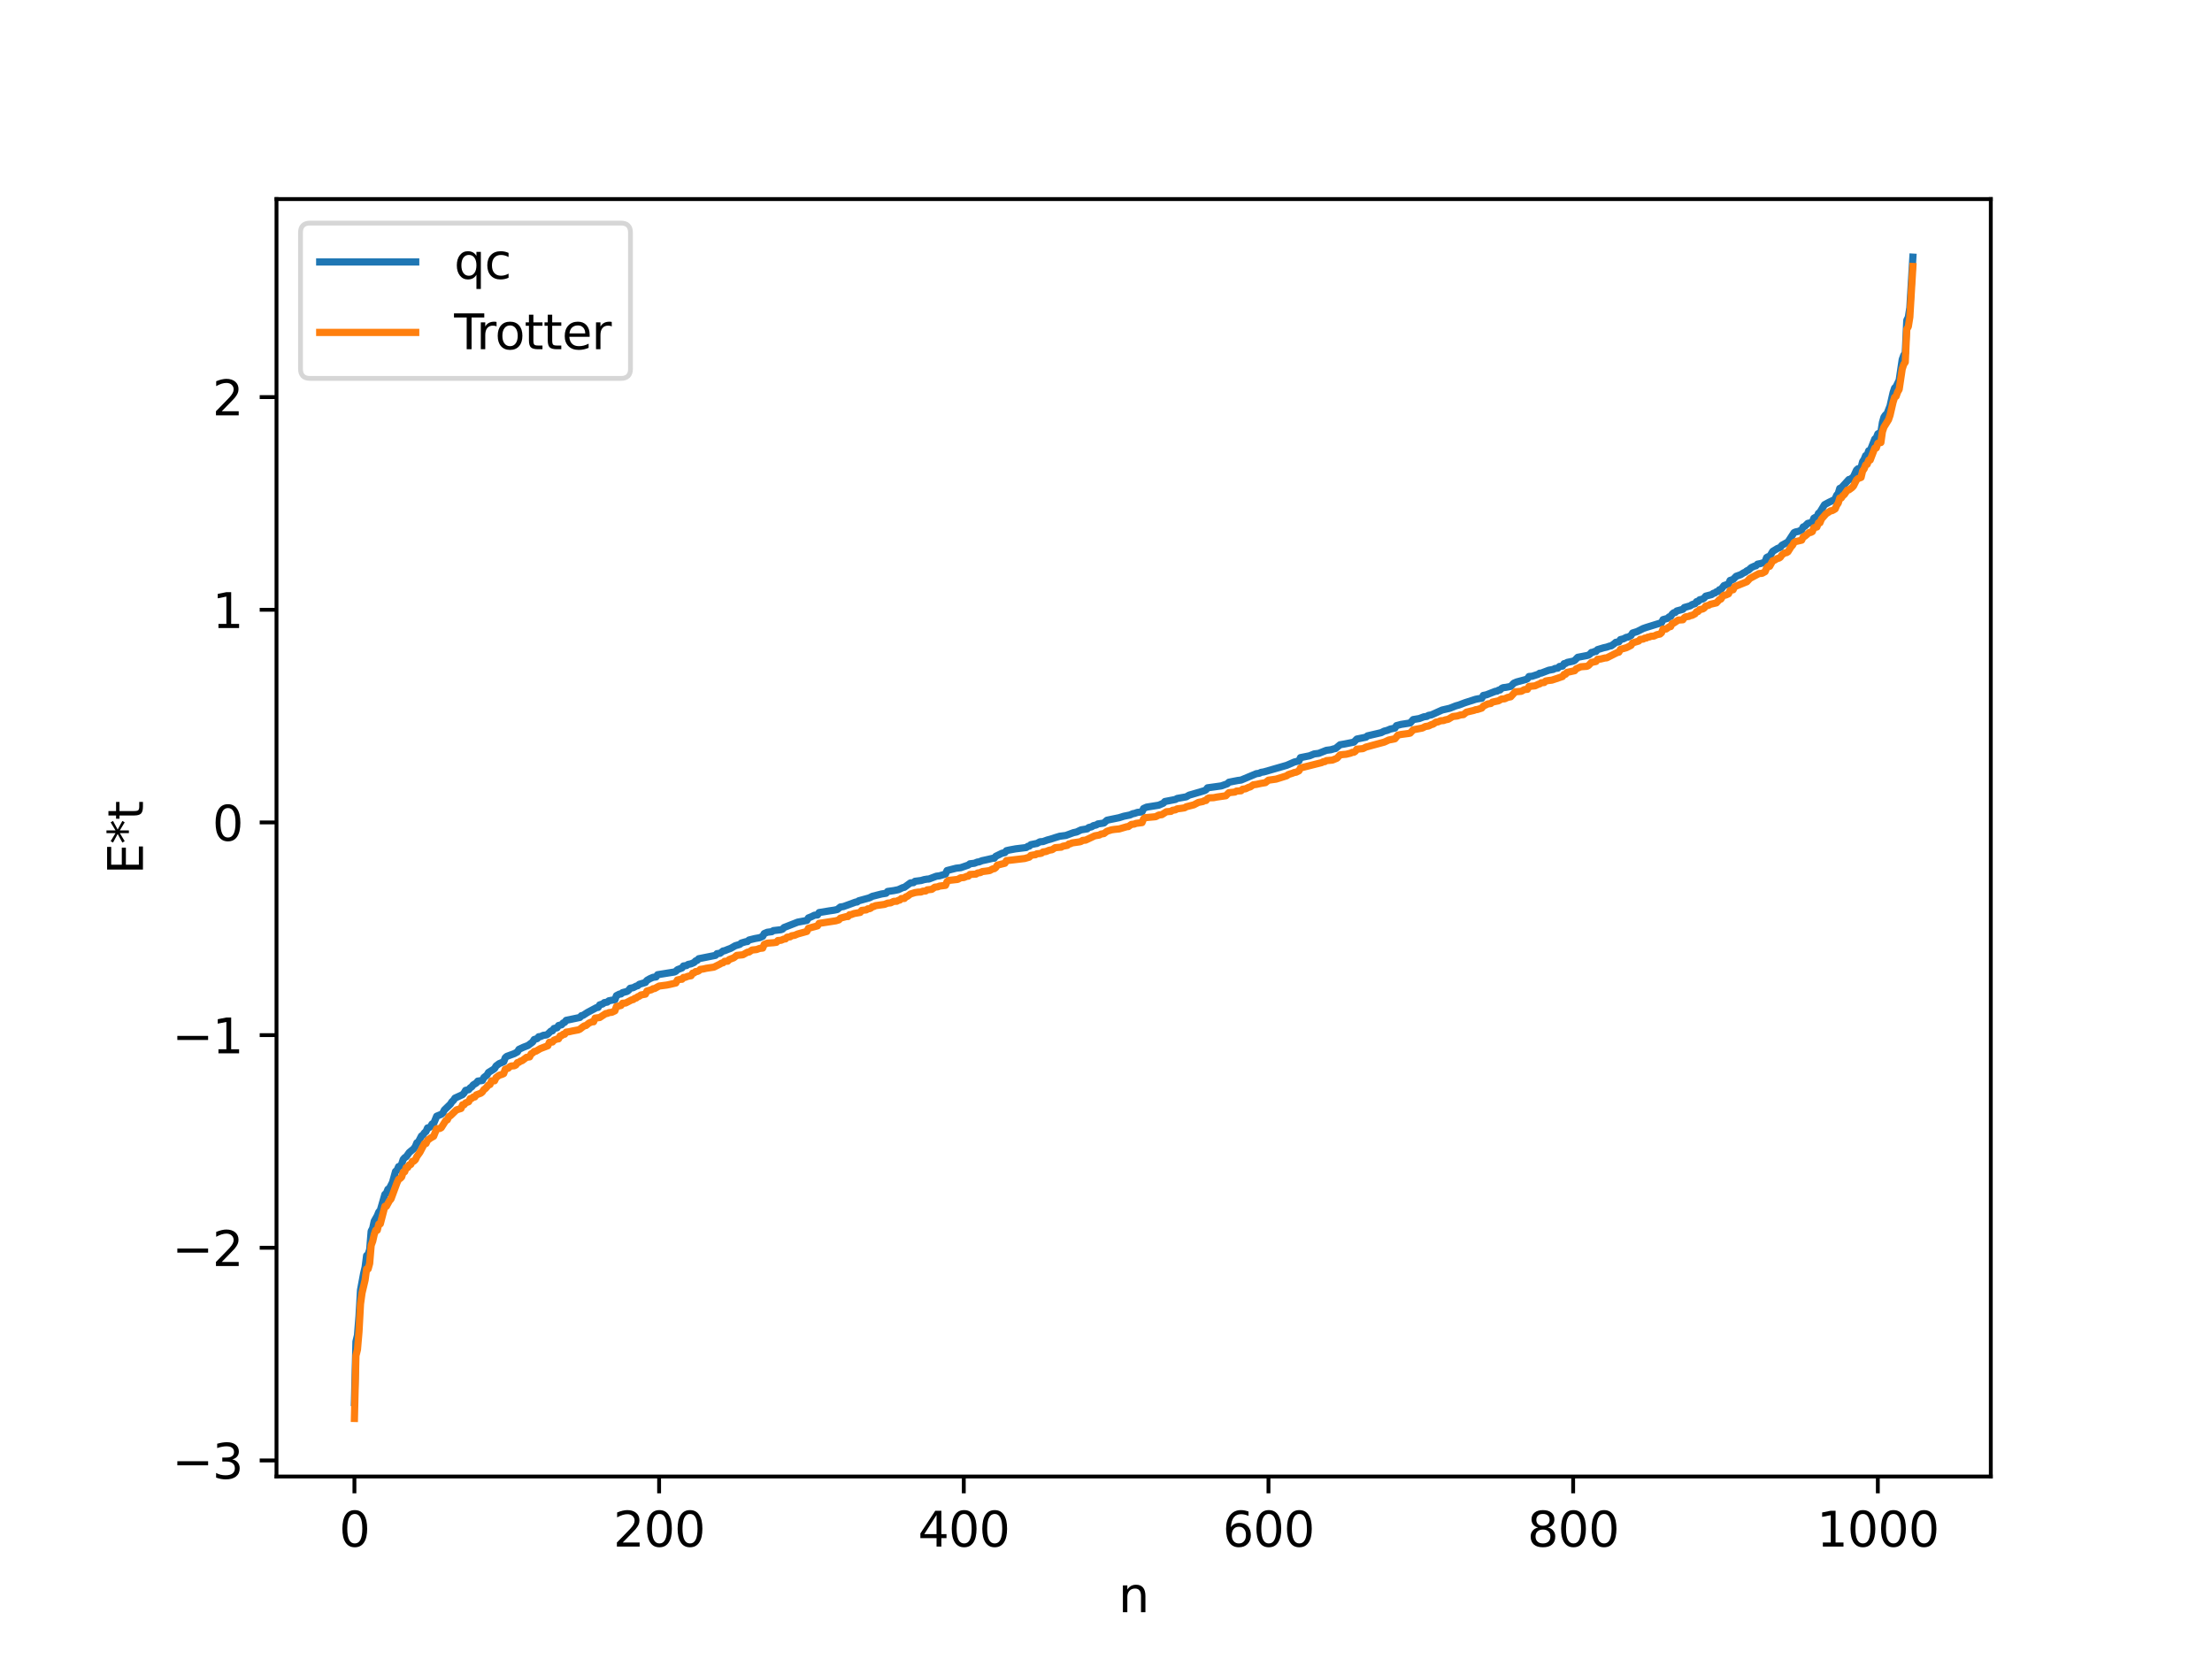 <?xml version="1.0" encoding="utf-8" standalone="no"?>
<!DOCTYPE svg PUBLIC "-//W3C//DTD SVG 1.1//EN"
  "http://www.w3.org/Graphics/SVG/1.1/DTD/svg11.dtd">
<svg xmlns:xlink="http://www.w3.org/1999/xlink" width="460.8pt" height="345.6pt" viewBox="0 0 460.8 345.6" xmlns="http://www.w3.org/2000/svg" version="1.1">
 <defs>
  <style type="text/css">*{stroke-linejoin: round; stroke-linecap: butt}</style>
 </defs>
 <g id="figure_1">
  <g id="patch_1">
   <path d="M 0 345.6 
L 460.8 345.6 
L 460.8 0 
L 0 0 
z
" style="fill: #ffffff"/>
  </g>
  <g id="axes_1">
   <g id="patch_2">
    <path d="M 57.6 307.584 
L 414.72 307.584 
L 414.72 41.472 
L 57.6 41.472 
z
" style="fill: #ffffff"/>
   </g>
   <g id="matplotlib.axis_1">
    <g id="xtick_1">
     <g id="line2d_1">
      <defs>
       <path id="m646059f4ee" d="M 0 0 
L 0 3.5 
" style="stroke: #000000; stroke-width: 0.8"/>
      </defs>
      <g>
       <use xlink:href="#m646059f4ee" x="73.833" y="307.584" style="stroke: #000000; stroke-width: 0.8"/>
      </g>
     </g>
     <g id="text_1">
      <!-- 0 -->
      <g transform="translate(70.651 322.182) scale(0.1 -0.1)">
       <defs>
        <path id="DejaVuSans-30" d="M 2034 4250 
Q 1547 4250 1301 3770 
Q 1056 3291 1056 2328 
Q 1056 1369 1301 889 
Q 1547 409 2034 409 
Q 2525 409 2770 889 
Q 3016 1369 3016 2328 
Q 3016 3291 2770 3770 
Q 2525 4250 2034 4250 
z
M 2034 4750 
Q 2819 4750 3233 4129 
Q 3647 3509 3647 2328 
Q 3647 1150 3233 529 
Q 2819 -91 2034 -91 
Q 1250 -91 836 529 
Q 422 1150 422 2328 
Q 422 3509 836 4129 
Q 1250 4750 2034 4750 
z
" transform="scale(0.016)"/>
       </defs>
       <use xlink:href="#DejaVuSans-30"/>
      </g>
     </g>
    </g>
    <g id="xtick_2">
     <g id="line2d_2">
      <g>
       <use xlink:href="#m646059f4ee" x="137.304" y="307.584" style="stroke: #000000; stroke-width: 0.8"/>
      </g>
     </g>
     <g id="text_2">
      <!-- 200 -->
      <g transform="translate(127.76 322.182) scale(0.1 -0.1)">
       <defs>
        <path id="DejaVuSans-32" d="M 1228 531 
L 3431 531 
L 3431 0 
L 469 0 
L 469 531 
Q 828 903 1448 1529 
Q 2069 2156 2228 2338 
Q 2531 2678 2651 2914 
Q 2772 3150 2772 3378 
Q 2772 3750 2511 3984 
Q 2250 4219 1831 4219 
Q 1534 4219 1204 4116 
Q 875 4013 500 3803 
L 500 4441 
Q 881 4594 1212 4672 
Q 1544 4750 1819 4750 
Q 2544 4750 2975 4387 
Q 3406 4025 3406 3419 
Q 3406 3131 3298 2873 
Q 3191 2616 2906 2266 
Q 2828 2175 2409 1742 
Q 1991 1309 1228 531 
z
" transform="scale(0.016)"/>
       </defs>
       <use xlink:href="#DejaVuSans-32"/>
       <use xlink:href="#DejaVuSans-30" x="63.623"/>
       <use xlink:href="#DejaVuSans-30" x="127.246"/>
      </g>
     </g>
    </g>
    <g id="xtick_3">
     <g id="line2d_3">
      <g>
       <use xlink:href="#m646059f4ee" x="200.775" y="307.584" style="stroke: #000000; stroke-width: 0.8"/>
      </g>
     </g>
     <g id="text_3">
      <!-- 400 -->
      <g transform="translate(191.231 322.182) scale(0.1 -0.1)">
       <defs>
        <path id="DejaVuSans-34" d="M 2419 4116 
L 825 1625 
L 2419 1625 
L 2419 4116 
z
M 2253 4666 
L 3047 4666 
L 3047 1625 
L 3713 1625 
L 3713 1100 
L 3047 1100 
L 3047 0 
L 2419 0 
L 2419 1100 
L 313 1100 
L 313 1709 
L 2253 4666 
z
" transform="scale(0.016)"/>
       </defs>
       <use xlink:href="#DejaVuSans-34"/>
       <use xlink:href="#DejaVuSans-30" x="63.623"/>
       <use xlink:href="#DejaVuSans-30" x="127.246"/>
      </g>
     </g>
    </g>
    <g id="xtick_4">
     <g id="line2d_4">
      <g>
       <use xlink:href="#m646059f4ee" x="264.246" y="307.584" style="stroke: #000000; stroke-width: 0.8"/>
      </g>
     </g>
     <g id="text_4">
      <!-- 600 -->
      <g transform="translate(254.702 322.182) scale(0.1 -0.1)">
       <defs>
        <path id="DejaVuSans-36" d="M 2113 2584 
Q 1688 2584 1439 2293 
Q 1191 2003 1191 1497 
Q 1191 994 1439 701 
Q 1688 409 2113 409 
Q 2538 409 2786 701 
Q 3034 994 3034 1497 
Q 3034 2003 2786 2293 
Q 2538 2584 2113 2584 
z
M 3366 4563 
L 3366 3988 
Q 3128 4100 2886 4159 
Q 2644 4219 2406 4219 
Q 1781 4219 1451 3797 
Q 1122 3375 1075 2522 
Q 1259 2794 1537 2939 
Q 1816 3084 2150 3084 
Q 2853 3084 3261 2657 
Q 3669 2231 3669 1497 
Q 3669 778 3244 343 
Q 2819 -91 2113 -91 
Q 1303 -91 875 529 
Q 447 1150 447 2328 
Q 447 3434 972 4092 
Q 1497 4750 2381 4750 
Q 2619 4750 2861 4703 
Q 3103 4656 3366 4563 
z
" transform="scale(0.016)"/>
       </defs>
       <use xlink:href="#DejaVuSans-36"/>
       <use xlink:href="#DejaVuSans-30" x="63.623"/>
       <use xlink:href="#DejaVuSans-30" x="127.246"/>
      </g>
     </g>
    </g>
    <g id="xtick_5">
     <g id="line2d_5">
      <g>
       <use xlink:href="#m646059f4ee" x="327.717" y="307.584" style="stroke: #000000; stroke-width: 0.8"/>
      </g>
     </g>
     <g id="text_5">
      <!-- 800 -->
      <g transform="translate(318.173 322.182) scale(0.1 -0.1)">
       <defs>
        <path id="DejaVuSans-38" d="M 2034 2216 
Q 1584 2216 1326 1975 
Q 1069 1734 1069 1313 
Q 1069 891 1326 650 
Q 1584 409 2034 409 
Q 2484 409 2743 651 
Q 3003 894 3003 1313 
Q 3003 1734 2745 1975 
Q 2488 2216 2034 2216 
z
M 1403 2484 
Q 997 2584 770 2862 
Q 544 3141 544 3541 
Q 544 4100 942 4425 
Q 1341 4750 2034 4750 
Q 2731 4750 3128 4425 
Q 3525 4100 3525 3541 
Q 3525 3141 3298 2862 
Q 3072 2584 2669 2484 
Q 3125 2378 3379 2068 
Q 3634 1759 3634 1313 
Q 3634 634 3220 271 
Q 2806 -91 2034 -91 
Q 1263 -91 848 271 
Q 434 634 434 1313 
Q 434 1759 690 2068 
Q 947 2378 1403 2484 
z
M 1172 3481 
Q 1172 3119 1398 2916 
Q 1625 2713 2034 2713 
Q 2441 2713 2670 2916 
Q 2900 3119 2900 3481 
Q 2900 3844 2670 4047 
Q 2441 4250 2034 4250 
Q 1625 4250 1398 4047 
Q 1172 3844 1172 3481 
z
" transform="scale(0.016)"/>
       </defs>
       <use xlink:href="#DejaVuSans-38"/>
       <use xlink:href="#DejaVuSans-30" x="63.623"/>
       <use xlink:href="#DejaVuSans-30" x="127.246"/>
      </g>
     </g>
    </g>
    <g id="xtick_6">
     <g id="line2d_6">
      <g>
       <use xlink:href="#m646059f4ee" x="391.188" y="307.584" style="stroke: #000000; stroke-width: 0.8"/>
      </g>
     </g>
     <g id="text_6">
      <!-- 1000 -->
      <g transform="translate(378.463 322.182) scale(0.1 -0.1)">
       <defs>
        <path id="DejaVuSans-31" d="M 794 531 
L 1825 531 
L 1825 4091 
L 703 3866 
L 703 4441 
L 1819 4666 
L 2450 4666 
L 2450 531 
L 3481 531 
L 3481 0 
L 794 0 
L 794 531 
z
" transform="scale(0.016)"/>
       </defs>
       <use xlink:href="#DejaVuSans-31"/>
       <use xlink:href="#DejaVuSans-30" x="63.623"/>
       <use xlink:href="#DejaVuSans-30" x="127.246"/>
       <use xlink:href="#DejaVuSans-30" x="190.869"/>
      </g>
     </g>
    </g>
    <g id="text_7">
     <!-- n -->
     <g transform="translate(232.991 335.861) scale(0.1 -0.1)">
      <defs>
       <path id="DejaVuSans-6e" d="M 3513 2113 
L 3513 0 
L 2938 0 
L 2938 2094 
Q 2938 2591 2744 2837 
Q 2550 3084 2163 3084 
Q 1697 3084 1428 2787 
Q 1159 2491 1159 1978 
L 1159 0 
L 581 0 
L 581 3500 
L 1159 3500 
L 1159 2956 
Q 1366 3272 1645 3428 
Q 1925 3584 2291 3584 
Q 2894 3584 3203 3211 
Q 3513 2838 3513 2113 
z
" transform="scale(0.016)"/>
      </defs>
      <use xlink:href="#DejaVuSans-6e"/>
     </g>
    </g>
   </g>
   <g id="matplotlib.axis_2">
    <g id="ytick_1">
     <g id="line2d_7">
      <defs>
       <path id="m271d4d3905" d="M 0 0 
L -3.5 0 
" style="stroke: #000000; stroke-width: 0.8"/>
      </defs>
      <g>
       <use xlink:href="#m271d4d3905" x="57.6" y="304.238" style="stroke: #000000; stroke-width: 0.8"/>
      </g>
     </g>
     <g id="text_8">
      <!-- −3 -->
      <g transform="translate(35.858 308.037) scale(0.1 -0.1)">
       <defs>
        <path id="DejaVuSans-2212" d="M 678 2272 
L 4684 2272 
L 4684 1741 
L 678 1741 
L 678 2272 
z
" transform="scale(0.016)"/>
        <path id="DejaVuSans-33" d="M 2597 2516 
Q 3050 2419 3304 2112 
Q 3559 1806 3559 1356 
Q 3559 666 3084 287 
Q 2609 -91 1734 -91 
Q 1441 -91 1130 -33 
Q 819 25 488 141 
L 488 750 
Q 750 597 1062 519 
Q 1375 441 1716 441 
Q 2309 441 2620 675 
Q 2931 909 2931 1356 
Q 2931 1769 2642 2001 
Q 2353 2234 1838 2234 
L 1294 2234 
L 1294 2753 
L 1863 2753 
Q 2328 2753 2575 2939 
Q 2822 3125 2822 3475 
Q 2822 3834 2567 4026 
Q 2313 4219 1838 4219 
Q 1578 4219 1281 4162 
Q 984 4106 628 3988 
L 628 4550 
Q 988 4650 1302 4700 
Q 1616 4750 1894 4750 
Q 2613 4750 3031 4423 
Q 3450 4097 3450 3541 
Q 3450 3153 3228 2886 
Q 3006 2619 2597 2516 
z
" transform="scale(0.016)"/>
       </defs>
       <use xlink:href="#DejaVuSans-2212"/>
       <use xlink:href="#DejaVuSans-33" x="83.789"/>
      </g>
     </g>
    </g>
    <g id="ytick_2">
     <g id="line2d_8">
      <g>
       <use xlink:href="#m271d4d3905" x="57.6" y="259.935" style="stroke: #000000; stroke-width: 0.8"/>
      </g>
     </g>
     <g id="text_9">
      <!-- −2 -->
      <g transform="translate(35.858 263.734) scale(0.1 -0.1)">
       <use xlink:href="#DejaVuSans-2212"/>
       <use xlink:href="#DejaVuSans-32" x="83.789"/>
      </g>
     </g>
    </g>
    <g id="ytick_3">
     <g id="line2d_9">
      <g>
       <use xlink:href="#m271d4d3905" x="57.6" y="215.632" style="stroke: #000000; stroke-width: 0.8"/>
      </g>
     </g>
     <g id="text_10">
      <!-- −1 -->
      <g transform="translate(35.858 219.431) scale(0.1 -0.1)">
       <use xlink:href="#DejaVuSans-2212"/>
       <use xlink:href="#DejaVuSans-31" x="83.789"/>
      </g>
     </g>
    </g>
    <g id="ytick_4">
     <g id="line2d_10">
      <g>
       <use xlink:href="#m271d4d3905" x="57.6" y="171.329" style="stroke: #000000; stroke-width: 0.8"/>
      </g>
     </g>
     <g id="text_11">
      <!-- 0 -->
      <g transform="translate(44.237 175.128) scale(0.1 -0.1)">
       <use xlink:href="#DejaVuSans-30"/>
      </g>
     </g>
    </g>
    <g id="ytick_5">
     <g id="line2d_11">
      <g>
       <use xlink:href="#m271d4d3905" x="57.6" y="127.026" style="stroke: #000000; stroke-width: 0.8"/>
      </g>
     </g>
     <g id="text_12">
      <!-- 1 -->
      <g transform="translate(44.237 130.825) scale(0.1 -0.1)">
       <use xlink:href="#DejaVuSans-31"/>
      </g>
     </g>
    </g>
    <g id="ytick_6">
     <g id="line2d_12">
      <g>
       <use xlink:href="#m271d4d3905" x="57.6" y="82.723" style="stroke: #000000; stroke-width: 0.8"/>
      </g>
     </g>
     <g id="text_13">
      <!-- 2 -->
      <g transform="translate(44.237 86.522) scale(0.1 -0.1)">
       <use xlink:href="#DejaVuSans-32"/>
      </g>
     </g>
    </g>
    <g id="text_14">
     <!-- E*t -->
     <g transform="translate(29.778 182.148) rotate(-90) scale(0.1 -0.1)">
      <defs>
       <path id="DejaVuSans-45" d="M 628 4666 
L 3578 4666 
L 3578 4134 
L 1259 4134 
L 1259 2753 
L 3481 2753 
L 3481 2222 
L 1259 2222 
L 1259 531 
L 3634 531 
L 3634 0 
L 628 0 
L 628 4666 
z
" transform="scale(0.016)"/>
       <path id="DejaVuSans-2a" d="M 3009 3897 
L 1888 3291 
L 3009 2681 
L 2828 2375 
L 1778 3009 
L 1778 1831 
L 1422 1831 
L 1422 3009 
L 372 2375 
L 191 2681 
L 1313 3291 
L 191 3897 
L 372 4206 
L 1422 3572 
L 1422 4750 
L 1778 4750 
L 1778 3572 
L 2828 4206 
L 3009 3897 
z
" transform="scale(0.016)"/>
       <path id="DejaVuSans-74" d="M 1172 4494 
L 1172 3500 
L 2356 3500 
L 2356 3053 
L 1172 3053 
L 1172 1153 
Q 1172 725 1289 603 
Q 1406 481 1766 481 
L 2356 481 
L 2356 0 
L 1766 0 
Q 1100 0 847 248 
Q 594 497 594 1153 
L 594 3053 
L 172 3053 
L 172 3500 
L 594 3500 
L 594 4494 
L 1172 4494 
z
" transform="scale(0.016)"/>
      </defs>
      <use xlink:href="#DejaVuSans-45"/>
      <use xlink:href="#DejaVuSans-2a" x="63.184"/>
      <use xlink:href="#DejaVuSans-74" x="113.184"/>
     </g>
    </g>
   </g>
   <g id="line2d_13">
    <path d="M 73.833 292.175 
L 74.15 279.483 
L 74.467 278.165 
L 74.785 274.198 
L 75.102 268.746 
L 75.737 265.35 
L 76.054 264.009 
L 76.372 261.559 
L 76.689 261.304 
L 77.006 260.325 
L 77.324 256.461 
L 77.641 255.871 
L 77.958 254.391 
L 78.593 253.266 
L 78.91 252.477 
L 79.228 252.12 
L 80.18 248.807 
L 80.497 248.545 
L 80.815 247.746 
L 81.132 247.546 
L 81.767 246.298 
L 82.401 244.021 
L 82.719 243.76 
L 83.036 243.022 
L 83.353 242.92 
L 83.671 242.519 
L 83.988 241.532 
L 84.305 241.165 
L 84.623 240.973 
L 85.258 240.083 
L 86.21 239.29 
L 86.527 238.829 
L 86.844 238.057 
L 87.162 237.881 
L 87.796 236.649 
L 88.114 236.438 
L 88.431 235.967 
L 88.748 235.712 
L 89.066 234.965 
L 89.383 234.916 
L 89.7 234.669 
L 90.018 234.137 
L 90.335 234.06 
L 90.97 232.524 
L 91.922 232.133 
L 92.239 231.89 
L 92.557 231.243 
L 93.826 230.013 
L 94.143 229.517 
L 94.461 229.232 
L 94.778 228.754 
L 96.365 228.031 
L 96.682 227.68 
L 97 227.138 
L 97.634 227 
L 97.952 226.616 
L 98.269 226.409 
L 98.586 226.001 
L 99.221 225.615 
L 99.539 225.214 
L 100.491 225.084 
L 100.808 224.458 
L 101.443 223.967 
L 101.76 223.419 
L 102.712 222.826 
L 103.029 222.602 
L 103.347 222.054 
L 103.981 221.579 
L 104.934 221.182 
L 105.251 220.354 
L 105.568 220.067 
L 107.155 219.481 
L 107.79 219.131 
L 108.107 218.6 
L 109.059 218.154 
L 110.011 217.787 
L 110.963 217.066 
L 111.281 216.55 
L 111.915 216.355 
L 112.233 215.965 
L 112.55 215.959 
L 113.185 215.675 
L 113.82 215.596 
L 114.137 215.408 
L 114.772 214.791 
L 115.089 214.737 
L 115.406 214.246 
L 116.041 214.115 
L 116.358 213.633 
L 116.993 213.48 
L 117.31 213.106 
L 117.628 212.974 
L 117.945 212.555 
L 120.801 211.955 
L 121.119 211.585 
L 121.436 211.525 
L 122.388 210.911 
L 124.292 209.893 
L 124.61 209.862 
L 124.927 209.33 
L 125.562 209.137 
L 125.879 208.866 
L 126.514 208.758 
L 126.831 208.487 
L 127.466 208.359 
L 128.1 208.279 
L 128.418 207.409 
L 129.053 207.082 
L 129.37 207.055 
L 129.687 206.779 
L 130.639 206.53 
L 130.957 206.282 
L 131.274 205.874 
L 131.909 205.751 
L 132.543 205.425 
L 132.861 205.338 
L 133.178 205.046 
L 134.448 204.668 
L 134.765 204.234 
L 135.4 203.873 
L 136.034 203.596 
L 136.669 203.512 
L 136.986 203.05 
L 140.477 202.486 
L 140.795 202.339 
L 141.112 202.01 
L 142.064 201.647 
L 142.381 201.227 
L 143.016 201.143 
L 143.334 200.908 
L 143.968 200.779 
L 144.603 200.501 
L 144.92 200.166 
L 145.238 200.064 
L 145.555 199.72 
L 149.046 199.022 
L 149.363 198.664 
L 149.998 198.59 
L 150.633 198.103 
L 150.95 198.054 
L 151.585 197.794 
L 152.22 197.558 
L 153.172 197.013 
L 154.124 196.729 
L 154.441 196.446 
L 155.393 196.169 
L 155.71 196.141 
L 156.028 195.822 
L 157.297 195.509 
L 158.249 195.342 
L 158.884 195.057 
L 159.201 194.479 
L 159.836 194.207 
L 160.788 194.083 
L 161.105 193.862 
L 162.692 193.676 
L 163.01 193.561 
L 163.327 193.22 
L 166.183 192.098 
L 168.087 191.744 
L 168.405 191.221 
L 169.039 190.967 
L 169.674 190.651 
L 170.309 190.599 
L 170.626 190.102 
L 172.848 189.738 
L 173.8 189.599 
L 174.434 189.457 
L 175.069 188.94 
L 175.704 188.851 
L 178.243 187.924 
L 178.56 187.9 
L 178.877 187.654 
L 181.099 187.042 
L 181.734 186.717 
L 183.638 186.234 
L 184.59 186.082 
L 184.907 185.709 
L 186.177 185.531 
L 187.129 185.338 
L 188.081 184.902 
L 188.398 184.845 
L 189.667 183.924 
L 190.302 183.873 
L 190.62 183.587 
L 191.889 183.426 
L 192.524 183.238 
L 193.158 183.132 
L 193.476 183.128 
L 195.062 182.531 
L 195.697 182.452 
L 196.649 182.173 
L 196.967 182.082 
L 197.284 181.35 
L 199.188 180.861 
L 200.14 180.754 
L 201.727 180.206 
L 202.044 179.946 
L 202.996 179.83 
L 203.631 179.573 
L 203.948 179.55 
L 204.583 179.297 
L 205.218 179.163 
L 205.853 179.021 
L 206.805 178.797 
L 207.122 178.784 
L 207.439 178.38 
L 208.709 177.758 
L 209.343 177.606 
L 209.661 177.209 
L 210.296 177.066 
L 211.565 176.831 
L 213.152 176.637 
L 213.786 176.557 
L 214.104 176.314 
L 214.421 176.27 
L 214.739 175.959 
L 215.691 175.763 
L 216.008 175.71 
L 216.643 175.356 
L 217.277 175.313 
L 218.229 174.969 
L 218.864 174.804 
L 219.816 174.491 
L 220.768 174.203 
L 222.038 174.041 
L 223.624 173.458 
L 224.259 173.323 
L 225.211 172.876 
L 226.481 172.668 
L 226.798 172.391 
L 227.433 172.232 
L 227.75 172.001 
L 228.385 171.857 
L 228.702 171.641 
L 229.654 171.502 
L 229.972 171.438 
L 230.606 170.868 
L 231.241 170.733 
L 233.145 170.339 
L 234.097 170.04 
L 235.367 169.781 
L 236.001 169.502 
L 236.319 169.455 
L 236.953 169.237 
L 237.905 169.13 
L 238.223 168.427 
L 238.858 168.14 
L 241.396 167.734 
L 242.348 167.323 
L 242.666 166.971 
L 244.887 166.539 
L 245.205 166.336 
L 247.109 165.997 
L 247.743 165.633 
L 248.378 165.456 
L 250.917 164.706 
L 251.234 164.534 
L 251.552 164.117 
L 254.408 163.72 
L 255.677 163.274 
L 255.995 162.955 
L 256.947 162.765 
L 257.899 162.582 
L 258.534 162.504 
L 261.707 161.175 
L 262.342 161.087 
L 262.659 160.906 
L 263.294 160.8 
L 268.054 159.429 
L 269.641 158.739 
L 270.593 158.516 
L 270.91 157.828 
L 272.815 157.445 
L 273.767 157.054 
L 274.719 156.937 
L 276.305 156.307 
L 277.258 156.181 
L 277.892 155.991 
L 278.21 155.934 
L 279.162 155.144 
L 280.114 154.983 
L 282.018 154.606 
L 282.653 153.958 
L 284.557 153.566 
L 284.874 153.294 
L 287.73 152.625 
L 288.365 152.303 
L 289 152.143 
L 289.634 151.875 
L 290.586 151.671 
L 290.904 151.163 
L 291.856 150.909 
L 293.76 150.608 
L 294.395 149.9 
L 295.664 149.686 
L 296.616 149.326 
L 297.251 149.239 
L 297.568 149.03 
L 298.203 148.915 
L 300.424 147.912 
L 302.011 147.545 
L 303.281 147.043 
L 303.915 146.867 
L 305.185 146.387 
L 307.406 145.671 
L 308.041 145.547 
L 308.676 145.472 
L 308.993 144.875 
L 309.628 144.744 
L 311.532 144.005 
L 311.849 143.983 
L 312.167 143.775 
L 312.484 143.736 
L 312.801 143.418 
L 313.119 143.259 
L 313.753 143.183 
L 314.705 142.995 
L 315.34 142.325 
L 315.975 142.058 
L 317.879 141.547 
L 318.196 141.386 
L 318.514 140.929 
L 319.148 140.88 
L 320.418 140.472 
L 320.735 140.241 
L 321.053 140.227 
L 322.639 139.62 
L 323.591 139.446 
L 323.909 139.256 
L 324.543 139.178 
L 324.861 138.839 
L 325.496 138.77 
L 325.813 138.256 
L 326.13 138.222 
L 326.448 137.999 
L 327.717 137.727 
L 328.034 137.581 
L 328.669 136.93 
L 330.573 136.563 
L 330.891 136.48 
L 331.208 136.27 
L 331.525 135.914 
L 331.843 135.887 
L 332.16 135.717 
L 332.477 135.711 
L 332.795 135.327 
L 333.429 135.139 
L 334.064 134.945 
L 334.699 134.808 
L 335.334 134.587 
L 335.651 134.536 
L 336.286 134.084 
L 336.603 133.803 
L 337.238 133.718 
L 337.555 133.236 
L 338.19 133.081 
L 338.824 132.757 
L 339.142 132.728 
L 339.777 132.385 
L 340.094 131.865 
L 341.046 131.567 
L 342.315 130.927 
L 342.95 130.705 
L 346.124 129.719 
L 346.441 129.078 
L 347.393 128.816 
L 347.71 128.498 
L 348.028 128.419 
L 348.345 127.924 
L 348.662 127.657 
L 348.98 127.597 
L 349.297 127.274 
L 350.567 126.932 
L 350.884 126.551 
L 352.153 126.191 
L 352.471 125.947 
L 353.105 125.763 
L 353.423 125.334 
L 353.74 125.302 
L 354.058 124.949 
L 354.692 124.792 
L 355.01 124.581 
L 355.327 124.186 
L 356.596 123.855 
L 356.914 123.6 
L 357.231 123.538 
L 357.548 123.285 
L 357.866 123.224 
L 358.183 122.847 
L 358.5 122.805 
L 359.135 121.989 
L 359.77 121.768 
L 360.087 121.631 
L 360.405 120.916 
L 361.039 120.711 
L 361.674 120.052 
L 362.626 119.711 
L 363.261 119.313 
L 363.578 119.196 
L 363.896 118.904 
L 364.213 118.794 
L 364.848 118.224 
L 365.482 117.94 
L 365.8 117.862 
L 366.117 117.526 
L 366.752 117.398 
L 367.386 117.212 
L 367.704 116.989 
L 368.021 116.143 
L 368.339 115.965 
L 368.656 115.916 
L 369.291 114.861 
L 370.243 114.278 
L 370.877 114.026 
L 371.195 113.595 
L 372.464 112.902 
L 373.734 110.957 
L 374.051 110.814 
L 374.686 110.683 
L 375.32 110.39 
L 375.638 109.771 
L 375.955 109.658 
L 376.59 109.031 
L 377.224 108.881 
L 377.542 108.732 
L 377.859 107.948 
L 378.177 107.766 
L 378.494 107.753 
L 378.811 106.945 
L 379.129 106.702 
L 379.763 105.656 
L 380.081 105.139 
L 381.033 104.623 
L 381.985 104.167 
L 382.302 103.897 
L 382.62 103.159 
L 382.937 102.794 
L 383.254 101.741 
L 383.572 101.632 
L 385.158 99.886 
L 385.476 99.839 
L 386.11 99.324 
L 386.745 97.926 
L 387.062 97.646 
L 387.38 97.591 
L 387.697 97.413 
L 388.015 96.166 
L 388.332 95.695 
L 388.649 94.909 
L 388.967 94.814 
L 389.284 93.897 
L 389.601 93.875 
L 390.553 91.445 
L 390.871 91.2 
L 391.188 90.376 
L 391.823 90.034 
L 392.14 88.008 
L 392.458 86.9 
L 392.775 86.443 
L 393.092 86.202 
L 393.727 84.584 
L 394.362 81.79 
L 394.679 80.834 
L 394.996 80.531 
L 395.631 79.2 
L 396.266 74.898 
L 396.583 74.014 
L 396.9 73.534 
L 397.218 66.717 
L 397.535 66.087 
L 397.853 64.12 
L 398.487 53.568 
L 398.487 53.568 
" clip-path="url(#pcb140fa9f8)" style="fill: none; stroke: #1f77b4; stroke-width: 1.5; stroke-linecap: square"/>
   </g>
   <g id="line2d_14">
    <path d="M 73.833 295.488 
L 74.15 282.419 
L 74.467 281.139 
L 74.785 277.426 
L 75.102 271.644 
L 75.42 269.349 
L 76.054 266.674 
L 76.372 264.357 
L 76.689 264.357 
L 77.006 263.207 
L 77.324 259.42 
L 77.641 258.574 
L 77.958 257.169 
L 78.276 256.28 
L 78.593 256.28 
L 78.91 255 
L 79.228 254.956 
L 80.18 251.288 
L 80.497 251.288 
L 81.132 250.137 
L 81.449 249.782 
L 82.719 246.351 
L 83.036 245.665 
L 83.353 245.505 
L 83.671 245.177 
L 83.988 244.188 
L 84.305 244.099 
L 84.623 243.21 
L 84.94 243.21 
L 85.258 242.648 
L 85.575 242.58 
L 85.892 241.931 
L 86.21 241.886 
L 86.527 241.597 
L 86.844 240.916 
L 87.479 240.037 
L 88.431 238.218 
L 88.748 238.218 
L 89.066 237.543 
L 89.7 237.068 
L 90.335 236.712 
L 90.97 235.133 
L 91.605 235.091 
L 91.922 234.916 
L 92.874 233.414 
L 93.191 233.282 
L 93.509 232.596 
L 93.826 232.436 
L 95.096 231.212 
L 96.048 230.913 
L 96.365 230.141 
L 96.682 230.141 
L 97 229.751 
L 97.634 229.51 
L 97.952 228.862 
L 98.269 228.817 
L 98.586 228.528 
L 98.904 228.521 
L 99.221 228.082 
L 100.173 227.73 
L 100.491 227.465 
L 100.808 226.968 
L 101.125 226.766 
L 101.76 226.032 
L 102.077 225.923 
L 102.395 225.162 
L 103.029 225.149 
L 103.347 224.473 
L 103.981 223.999 
L 104.616 223.8 
L 104.934 223.643 
L 105.251 222.744 
L 105.886 222.524 
L 106.203 222.2 
L 106.52 222.064 
L 107.155 222.022 
L 107.472 221.846 
L 107.79 221.363 
L 108.107 221.301 
L 108.424 221.044 
L 108.742 220.977 
L 109.694 220.255 
L 110.329 220.173 
L 110.646 219.526 
L 110.963 219.366 
L 111.281 219.039 
L 111.598 219.011 
L 112.55 218.45 
L 114.137 217.844 
L 114.454 217.113 
L 115.089 217.072 
L 115.406 216.681 
L 116.041 216.441 
L 116.358 216.412 
L 116.676 215.792 
L 116.993 215.747 
L 117.31 215.458 
L 117.628 215.451 
L 117.945 215.013 
L 118.58 214.925 
L 119.215 214.777 
L 120.484 214.537 
L 120.801 214.396 
L 121.436 213.898 
L 121.753 213.697 
L 122.071 213.636 
L 122.705 213.119 
L 123.34 212.857 
L 123.658 212.853 
L 123.975 212.093 
L 124.927 211.967 
L 126.196 211.139 
L 126.514 211.121 
L 126.831 210.951 
L 127.466 210.876 
L 128.1 210.573 
L 128.418 209.675 
L 129.053 209.536 
L 129.37 209.454 
L 129.687 208.994 
L 130.322 208.952 
L 131.591 208.293 
L 131.909 208.232 
L 132.226 207.975 
L 132.543 207.908 
L 132.861 207.631 
L 133.178 207.539 
L 133.496 207.275 
L 134.448 207.104 
L 134.765 206.457 
L 135.717 206.178 
L 136.034 205.969 
L 136.352 205.942 
L 137.304 205.412 
L 138.891 205.205 
L 139.525 205.073 
L 140.795 204.774 
L 141.112 204.153 
L 141.747 204.002 
L 142.064 204.002 
L 142.381 203.619 
L 142.699 203.612 
L 143.334 203.371 
L 143.968 203.262 
L 144.286 202.723 
L 144.603 202.678 
L 144.92 202.389 
L 145.238 202.382 
L 145.555 202.245 
L 145.872 201.944 
L 146.507 201.856 
L 147.142 201.708 
L 148.729 201.468 
L 149.998 200.829 
L 150.315 200.627 
L 150.633 200.567 
L 150.95 200.256 
L 151.585 200.236 
L 151.902 199.893 
L 152.854 199.527 
L 153.489 199.023 
L 154.758 198.898 
L 155.71 198.357 
L 156.028 198.334 
L 156.662 197.91 
L 157.615 197.807 
L 158.249 197.571 
L 158.884 197.504 
L 159.201 196.736 
L 159.836 196.48 
L 161.105 196.385 
L 161.74 196.302 
L 162.058 195.925 
L 162.692 195.883 
L 163.327 195.614 
L 163.644 195.591 
L 163.962 195.23 
L 164.596 195.162 
L 164.914 194.941 
L 165.548 194.838 
L 166.183 194.562 
L 168.087 194.035 
L 168.405 193.387 
L 170.309 192.872 
L 170.626 192.354 
L 171.578 192.212 
L 174.117 191.822 
L 174.752 191.631 
L 175.069 191.268 
L 176.339 190.933 
L 176.656 190.933 
L 176.973 190.55 
L 177.291 190.543 
L 177.925 190.302 
L 179.195 190.076 
L 179.512 189.653 
L 180.464 189.547 
L 180.781 189.319 
L 181.099 189.313 
L 181.416 189.176 
L 181.734 188.874 
L 182.051 188.848 
L 182.368 188.668 
L 184.272 188.398 
L 184.907 188.143 
L 185.542 188.082 
L 186.177 187.768 
L 186.811 187.75 
L 187.129 187.558 
L 187.446 187.497 
L 187.763 187.187 
L 188.398 187.166 
L 188.715 186.823 
L 189.033 186.718 
L 189.667 186.237 
L 190.62 185.941 
L 191.254 185.847 
L 191.889 185.82 
L 192.206 185.652 
L 192.841 185.608 
L 193.158 185.373 
L 194.11 185.265 
L 194.745 184.812 
L 195.38 184.737 
L 195.697 184.592 
L 196.967 184.435 
L 197.284 183.667 
L 197.601 183.411 
L 199.188 183.232 
L 199.505 183.198 
L 200.14 182.855 
L 200.775 182.813 
L 201.41 182.545 
L 201.727 182.522 
L 202.044 182.17 
L 203.314 182.093 
L 203.631 181.872 
L 204.266 181.769 
L 204.583 181.57 
L 205.535 181.45 
L 206.17 181.353 
L 206.805 181.004 
L 207.122 180.965 
L 207.439 180.732 
L 207.757 180.228 
L 209.343 179.83 
L 209.661 179.284 
L 210.93 179.143 
L 213.469 178.841 
L 214.421 178.561 
L 214.739 178.199 
L 215.373 178.086 
L 215.691 178.065 
L 216.008 177.863 
L 216.643 177.804 
L 216.96 177.733 
L 217.277 177.481 
L 217.912 177.385 
L 218.547 177.123 
L 219.181 177.006 
L 219.816 176.584 
L 221.086 176.478 
L 221.403 176.286 
L 222.355 176.106 
L 222.672 175.805 
L 222.99 175.778 
L 223.307 175.599 
L 224.894 175.375 
L 225.211 175.288 
L 225.529 175.074 
L 226.163 175.013 
L 228.067 174.117 
L 229.02 173.955 
L 229.337 173.754 
L 229.972 173.648 
L 230.606 173.168 
L 231.558 172.871 
L 232.193 172.777 
L 233.145 172.686 
L 234.732 172.219 
L 235.049 172.196 
L 235.684 171.743 
L 236.319 171.668 
L 236.636 171.523 
L 237.905 171.365 
L 238.223 170.597 
L 238.54 170.341 
L 240.444 170.163 
L 240.762 170.129 
L 241.396 169.786 
L 242.031 169.709 
L 242.983 169.101 
L 243.935 169.023 
L 244.253 168.802 
L 244.887 168.7 
L 245.205 168.501 
L 246.157 168.381 
L 246.791 168.283 
L 247.109 168.067 
L 248.696 167.663 
L 249.648 167.159 
L 250.6 166.97 
L 250.917 166.783 
L 251.234 166.761 
L 251.552 166.362 
L 251.869 166.208 
L 252.821 166.173 
L 253.456 166.046 
L 255.36 165.772 
L 255.995 165.13 
L 257.264 164.996 
L 257.581 164.794 
L 258.534 164.735 
L 258.851 164.411 
L 259.486 164.316 
L 260.12 164.006 
L 260.438 163.937 
L 261.072 163.492 
L 261.707 163.408 
L 262.659 163.199 
L 263.611 163.037 
L 264.246 162.529 
L 265.833 162.306 
L 268.054 161.611 
L 268.372 161.358 
L 269.324 161.048 
L 269.641 160.905 
L 269.958 160.886 
L 270.593 160.579 
L 270.91 159.985 
L 275.353 158.862 
L 275.671 158.674 
L 275.988 158.661 
L 276.305 158.453 
L 277.575 158.336 
L 278.527 157.945 
L 279.162 157.258 
L 279.796 157.18 
L 280.431 157.125 
L 281.383 156.888 
L 281.7 156.717 
L 282.018 156.717 
L 282.335 156.527 
L 282.653 156.068 
L 283.922 155.954 
L 284.557 155.63 
L 288.365 154.594 
L 289.317 154.152 
L 290.586 153.9 
L 291.221 153.138 
L 291.856 153.004 
L 293.443 152.791 
L 293.76 152.723 
L 294.395 152.03 
L 296.299 151.665 
L 296.934 151.342 
L 297.568 151.246 
L 298.203 150.936 
L 298.52 150.868 
L 299.155 150.423 
L 299.472 150.416 
L 300.107 150.149 
L 300.742 150.104 
L 301.059 149.968 
L 301.694 149.837 
L 302.646 149.262 
L 303.598 149.15 
L 304.233 148.935 
L 304.867 148.866 
L 305.502 148.352 
L 307.089 147.978 
L 307.406 147.836 
L 307.724 147.816 
L 308.676 147.51 
L 308.993 147.106 
L 309.945 146.639 
L 310.58 146.547 
L 310.897 146.262 
L 312.167 145.992 
L 312.801 145.62 
L 313.436 145.578 
L 314.071 145.282 
L 314.705 145.156 
L 315.34 144.459 
L 315.658 144.117 
L 316.927 144.007 
L 317.562 143.647 
L 318.196 143.596 
L 318.514 142.999 
L 319.783 142.872 
L 320.418 142.561 
L 320.735 142.48 
L 321.053 142.242 
L 321.687 142.18 
L 322.005 141.865 
L 322.639 141.757 
L 323.274 141.686 
L 323.909 141.477 
L 325.496 140.938 
L 325.813 140.5 
L 326.13 140.46 
L 326.448 140.069 
L 327.082 139.935 
L 328.034 139.722 
L 328.352 139.328 
L 329.304 138.903 
L 330.573 138.807 
L 330.891 138.648 
L 331.525 137.996 
L 332.16 137.867 
L 332.477 137.798 
L 332.795 137.353 
L 333.429 137.291 
L 334.381 137.06 
L 334.699 137.05 
L 336.92 135.926 
L 337.238 135.865 
L 337.555 135.283 
L 338.824 134.923 
L 339.777 134.44 
L 340.094 133.932 
L 341.363 133.542 
L 341.681 133.193 
L 342.315 133.127 
L 342.633 132.923 
L 342.95 132.916 
L 343.267 132.723 
L 343.585 132.704 
L 343.902 132.551 
L 344.537 132.509 
L 345.172 132.212 
L 345.806 132.086 
L 346.124 131.806 
L 346.441 131.048 
L 347.076 131.04 
L 347.71 130.578 
L 348.028 130.527 
L 348.345 129.893 
L 348.662 129.803 
L 349.615 129.173 
L 350.567 129.11 
L 350.884 128.669 
L 351.201 128.478 
L 351.836 128.408 
L 352.153 128.23 
L 352.471 128.202 
L 353.105 127.868 
L 353.423 127.431 
L 353.74 127.39 
L 354.058 126.999 
L 354.692 126.865 
L 355.01 126.681 
L 355.327 126.259 
L 355.962 126.085 
L 356.279 125.891 
L 357.548 125.594 
L 358.183 124.915 
L 358.5 124.798 
L 358.818 124.284 
L 359.135 123.99 
L 359.453 123.981 
L 360.087 123.698 
L 360.405 122.995 
L 361.039 122.857 
L 361.357 122.214 
L 363.896 121.191 
L 364.53 120.5 
L 366.434 119.481 
L 367.069 119.44 
L 367.704 119.087 
L 368.021 118.331 
L 368.339 117.979 
L 368.656 117.971 
L 369.291 116.823 
L 369.608 116.733 
L 370.243 116.341 
L 370.56 116.282 
L 370.877 116.085 
L 371.195 115.6 
L 371.829 115.16 
L 372.147 115.133 
L 372.464 114.943 
L 373.099 113.93 
L 373.416 113.585 
L 373.734 113.015 
L 374.051 112.822 
L 375.32 112.525 
L 375.638 111.846 
L 375.955 111.728 
L 376.907 110.921 
L 377.224 110.911 
L 377.542 110.746 
L 377.859 109.926 
L 378.494 109.787 
L 378.811 108.923 
L 379.129 108.91 
L 379.446 108.122 
L 380.398 107.034 
L 381.35 106.412 
L 381.667 106.384 
L 382.302 106.017 
L 382.62 105.261 
L 382.937 104.813 
L 383.254 103.754 
L 383.572 103.739 
L 383.889 103.272 
L 384.206 103.015 
L 384.841 102.091 
L 385.158 102.047 
L 385.793 101.587 
L 386.11 101.252 
L 386.745 99.974 
L 387.062 99.695 
L 387.697 99.456 
L 388.015 98.117 
L 388.332 97.676 
L 388.649 96.857 
L 388.967 96.732 
L 389.284 95.853 
L 389.601 95.841 
L 390.553 93.342 
L 390.871 93.314 
L 391.188 92.348 
L 391.505 92.206 
L 391.823 92.192 
L 392.14 89.946 
L 392.458 88.978 
L 393.41 87.446 
L 393.727 86.529 
L 394.362 83.787 
L 394.679 82.784 
L 394.996 82.556 
L 395.314 81.655 
L 395.631 81.118 
L 396.266 76.876 
L 396.583 75.909 
L 396.9 75.448 
L 397.218 68.586 
L 397.535 68.048 
L 397.853 66.067 
L 398.487 55.516 
L 398.487 55.516 
" clip-path="url(#pcb140fa9f8)" style="fill: none; stroke: #ff7f0e; stroke-width: 1.5; stroke-linecap: square"/>
   </g>
   <g id="patch_3">
    <path d="M 57.6 307.584 
L 57.6 41.472 
" style="fill: none; stroke: #000000; stroke-width: 0.8; stroke-linejoin: miter; stroke-linecap: square"/>
   </g>
   <g id="patch_4">
    <path d="M 414.72 307.584 
L 414.72 41.472 
" style="fill: none; stroke: #000000; stroke-width: 0.8; stroke-linejoin: miter; stroke-linecap: square"/>
   </g>
   <g id="patch_5">
    <path d="M 57.6 307.584 
L 414.72 307.584 
" style="fill: none; stroke: #000000; stroke-width: 0.8; stroke-linejoin: miter; stroke-linecap: square"/>
   </g>
   <g id="patch_6">
    <path d="M 57.6 41.472 
L 414.72 41.472 
" style="fill: none; stroke: #000000; stroke-width: 0.8; stroke-linejoin: miter; stroke-linecap: square"/>
   </g>
   <g id="legend_1">
    <g id="patch_7">
     <path d="M 64.6 78.828 
L 129.342 78.828 
Q 131.342 78.828 131.342 76.828 
L 131.342 48.472 
Q 131.342 46.472 129.342 46.472 
L 64.6 46.472 
Q 62.6 46.472 62.6 48.472 
L 62.6 76.828 
Q 62.6 78.828 64.6 78.828 
z
" style="fill: #ffffff; opacity: 0.8; stroke: #cccccc; stroke-linejoin: miter"/>
    </g>
    <g id="line2d_15">
     <path d="M 66.6 54.57 
L 76.6 54.57 
L 86.6 54.57 
" style="fill: none; stroke: #1f77b4; stroke-width: 1.5; stroke-linecap: square"/>
    </g>
    <g id="text_15">
     <!-- qc -->
     <g transform="translate(94.6 58.07) scale(0.1 -0.1)">
      <defs>
       <path id="DejaVuSans-71" d="M 947 1747 
Q 947 1113 1208 752 
Q 1469 391 1925 391 
Q 2381 391 2643 752 
Q 2906 1113 2906 1747 
Q 2906 2381 2643 2742 
Q 2381 3103 1925 3103 
Q 1469 3103 1208 2742 
Q 947 2381 947 1747 
z
M 2906 525 
Q 2725 213 2448 61 
Q 2172 -91 1784 -91 
Q 1150 -91 751 415 
Q 353 922 353 1747 
Q 353 2572 751 3078 
Q 1150 3584 1784 3584 
Q 2172 3584 2448 3432 
Q 2725 3281 2906 2969 
L 2906 3500 
L 3481 3500 
L 3481 -1331 
L 2906 -1331 
L 2906 525 
z
" transform="scale(0.016)"/>
       <path id="DejaVuSans-63" d="M 3122 3366 
L 3122 2828 
Q 2878 2963 2633 3030 
Q 2388 3097 2138 3097 
Q 1578 3097 1268 2742 
Q 959 2388 959 1747 
Q 959 1106 1268 751 
Q 1578 397 2138 397 
Q 2388 397 2633 464 
Q 2878 531 3122 666 
L 3122 134 
Q 2881 22 2623 -34 
Q 2366 -91 2075 -91 
Q 1284 -91 818 406 
Q 353 903 353 1747 
Q 353 2603 823 3093 
Q 1294 3584 2113 3584 
Q 2378 3584 2631 3529 
Q 2884 3475 3122 3366 
z
" transform="scale(0.016)"/>
      </defs>
      <use xlink:href="#DejaVuSans-71"/>
      <use xlink:href="#DejaVuSans-63" x="63.477"/>
     </g>
    </g>
    <g id="line2d_16">
     <path d="M 66.6 69.249 
L 76.6 69.249 
L 86.6 69.249 
" style="fill: none; stroke: #ff7f0e; stroke-width: 1.5; stroke-linecap: square"/>
    </g>
    <g id="text_16">
     <!-- Trotter -->
     <g transform="translate(94.6 72.749) scale(0.1 -0.1)">
      <defs>
       <path id="DejaVuSans-54" d="M -19 4666 
L 3928 4666 
L 3928 4134 
L 2272 4134 
L 2272 0 
L 1638 0 
L 1638 4134 
L -19 4134 
L -19 4666 
z
" transform="scale(0.016)"/>
       <path id="DejaVuSans-72" d="M 2631 2963 
Q 2534 3019 2420 3045 
Q 2306 3072 2169 3072 
Q 1681 3072 1420 2755 
Q 1159 2438 1159 1844 
L 1159 0 
L 581 0 
L 581 3500 
L 1159 3500 
L 1159 2956 
Q 1341 3275 1631 3429 
Q 1922 3584 2338 3584 
Q 2397 3584 2469 3576 
Q 2541 3569 2628 3553 
L 2631 2963 
z
" transform="scale(0.016)"/>
       <path id="DejaVuSans-6f" d="M 1959 3097 
Q 1497 3097 1228 2736 
Q 959 2375 959 1747 
Q 959 1119 1226 758 
Q 1494 397 1959 397 
Q 2419 397 2687 759 
Q 2956 1122 2956 1747 
Q 2956 2369 2687 2733 
Q 2419 3097 1959 3097 
z
M 1959 3584 
Q 2709 3584 3137 3096 
Q 3566 2609 3566 1747 
Q 3566 888 3137 398 
Q 2709 -91 1959 -91 
Q 1206 -91 779 398 
Q 353 888 353 1747 
Q 353 2609 779 3096 
Q 1206 3584 1959 3584 
z
" transform="scale(0.016)"/>
       <path id="DejaVuSans-65" d="M 3597 1894 
L 3597 1613 
L 953 1613 
Q 991 1019 1311 708 
Q 1631 397 2203 397 
Q 2534 397 2845 478 
Q 3156 559 3463 722 
L 3463 178 
Q 3153 47 2828 -22 
Q 2503 -91 2169 -91 
Q 1331 -91 842 396 
Q 353 884 353 1716 
Q 353 2575 817 3079 
Q 1281 3584 2069 3584 
Q 2775 3584 3186 3129 
Q 3597 2675 3597 1894 
z
M 3022 2063 
Q 3016 2534 2758 2815 
Q 2500 3097 2075 3097 
Q 1594 3097 1305 2825 
Q 1016 2553 972 2059 
L 3022 2063 
z
" transform="scale(0.016)"/>
      </defs>
      <use xlink:href="#DejaVuSans-54"/>
      <use xlink:href="#DejaVuSans-72" x="46.334"/>
      <use xlink:href="#DejaVuSans-6f" x="85.197"/>
      <use xlink:href="#DejaVuSans-74" x="146.379"/>
      <use xlink:href="#DejaVuSans-74" x="185.588"/>
      <use xlink:href="#DejaVuSans-65" x="224.797"/>
      <use xlink:href="#DejaVuSans-72" x="286.32"/>
     </g>
    </g>
   </g>
  </g>
 </g>
 <defs>
  <clipPath id="pcb140fa9f8">
   <rect x="57.6" y="41.472" width="357.12" height="266.112"/>
  </clipPath>
 </defs>
</svg>

